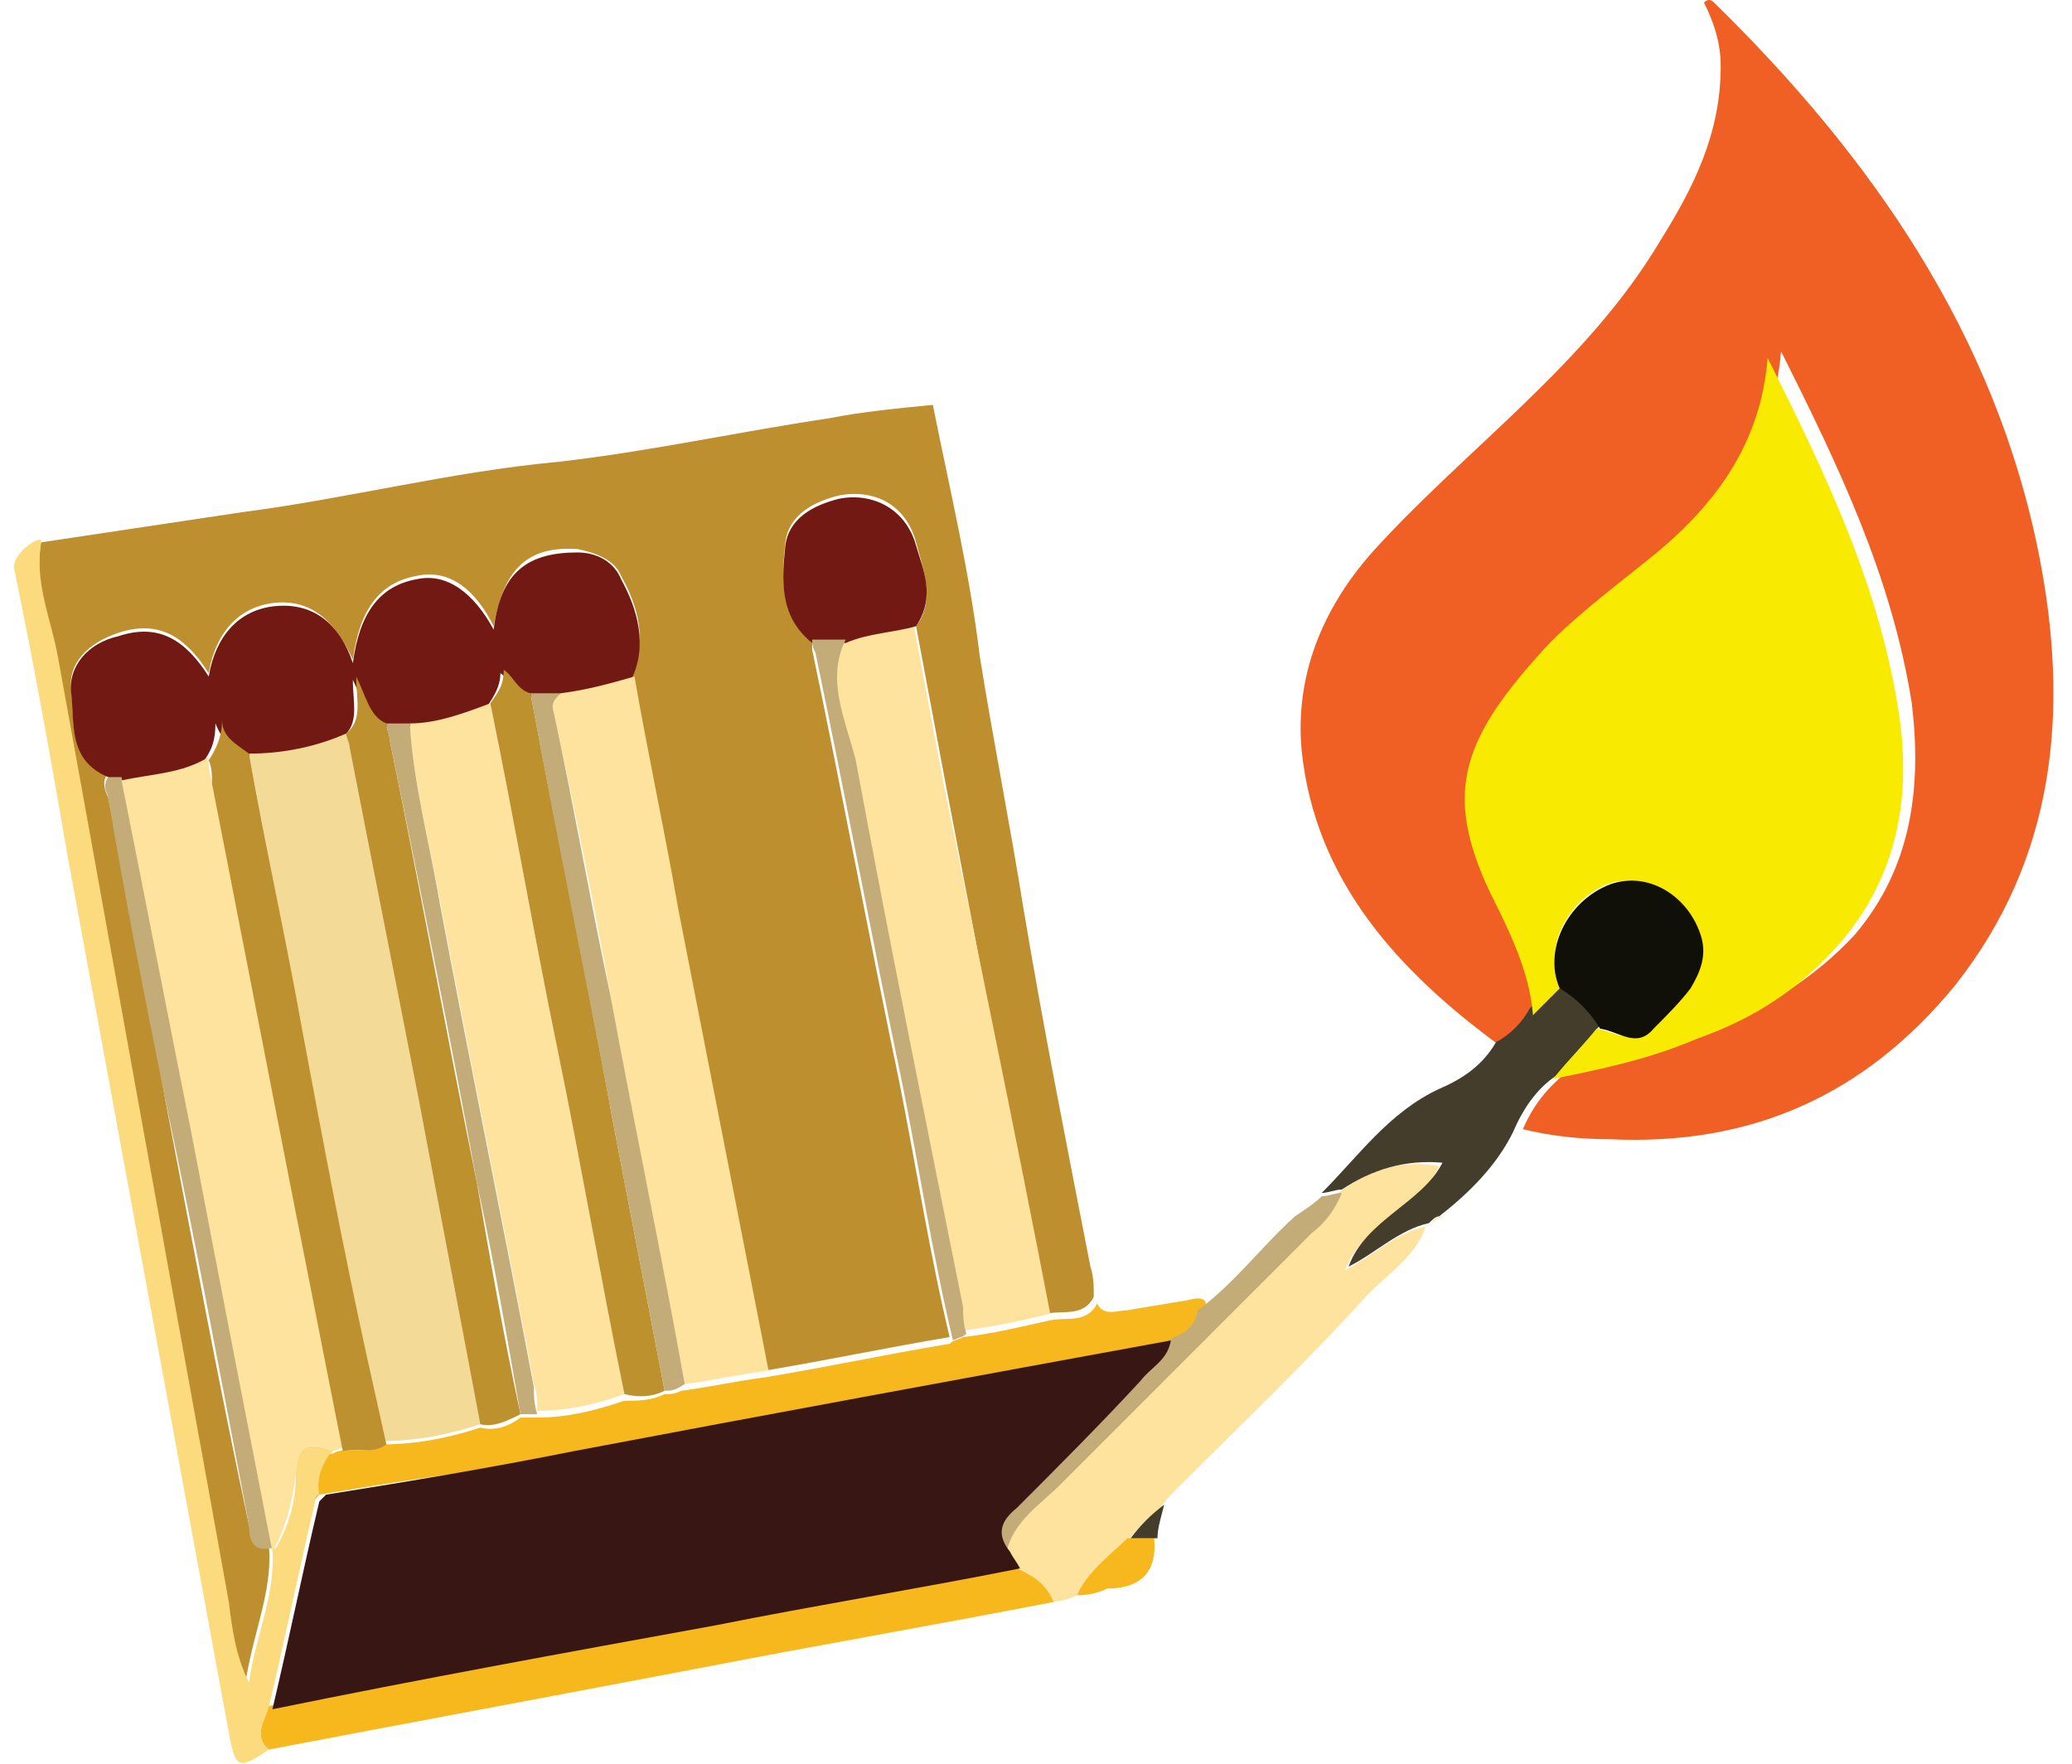 <svg width="94" height="80" viewBox="0 0 94 80" fill="none" xmlns="http://www.w3.org/2000/svg">
<path d="M68.025 47.416C63.462 44.069 59.659 39.963 59.051 34.031C58.747 30.685 59.964 27.643 62.245 25.058C66.504 20.343 71.979 16.54 75.325 10.913C76.846 8.479 78.063 6.046 78.063 3.004C78.063 1.939 77.759 1.027 77.302 0.114C77.454 -0.038 77.606 -0.038 77.759 0.114C84.907 7.11 90.534 15.171 92.512 25.21C93.881 32.206 93.272 38.898 88.709 44.678C84.603 49.697 79.432 51.978 73.044 51.674C71.675 51.674 70.306 51.522 69.089 51.218C69.546 50.153 70.154 49.393 71.067 48.632C73.348 48.328 75.477 47.72 77.606 46.807C80.04 45.742 82.321 44.374 84.147 42.396C86.732 39.354 87.189 35.704 86.732 31.902C85.82 26.122 83.386 21.103 80.8 15.932C80.496 19.734 78.519 22.472 75.781 24.753C74.108 26.122 72.435 27.339 70.914 28.86C66.96 32.967 66.047 35.4 68.177 40.115C68.937 41.94 69.85 43.765 70.154 45.742C69.089 46.503 68.633 47.111 68.025 47.416Z" fill="#F06024"/>
<path d="M1.863 24.601C4.905 24.145 7.947 23.689 10.989 23.232C15.704 22.624 20.419 21.407 25.286 20.951C29.392 20.494 33.499 19.582 37.605 18.974C39.127 18.669 40.8 18.517 42.32 18.365C43.081 22.168 43.993 25.97 44.45 29.772C45.058 33.575 45.819 37.377 46.427 41.179C47.34 46.655 48.404 51.978 49.469 57.453C49.621 57.91 49.621 58.366 49.621 58.822C49.165 59.735 48.252 59.431 47.492 59.583C45.971 51.674 44.45 43.613 42.929 35.704C42.472 33.27 42.016 30.837 41.56 28.404C42.472 27.187 41.864 25.818 41.56 24.601C41.104 22.928 39.735 22.168 38.062 22.472C36.845 22.776 35.78 23.384 35.628 24.601C35.476 26.122 35.324 27.947 36.845 29.012C36.845 29.164 36.845 29.316 36.845 29.468C38.214 36.008 39.431 42.548 40.8 49.088C41.56 52.891 42.168 56.845 43.081 60.648C40.343 61.104 37.453 61.712 34.716 62.168C33.347 55.172 31.978 48.176 30.609 41.179C30.001 37.681 29.24 34.183 28.632 30.685C29.392 29.012 28.936 27.491 28.176 26.122C27.872 25.362 26.959 25.057 26.198 24.905C23.917 24.753 22.852 25.818 22.396 28.404C21.483 26.578 20.267 25.818 18.898 26.122C17.225 26.426 16.312 27.643 16.008 29.924C15.248 28.251 14.183 27.187 12.51 27.339C10.837 27.491 9.772 28.708 9.468 30.533C8.403 28.86 7.187 28.099 5.361 28.708C3.993 29.164 3.08 30.076 3.232 31.293C3.384 32.662 3.08 34.487 4.905 35.096C4.601 35.4 4.753 35.856 4.905 36.16C5.818 40.723 6.73 45.286 7.491 49.849C8.708 56.237 9.924 62.777 11.293 69.165C11.445 69.621 11.445 70.23 12.206 70.23C12.358 72.207 11.445 74.184 11.141 76.313C10.533 74.944 10.533 73.728 10.229 72.663C9.164 66.731 8.099 60.952 7.035 55.02C5.514 46.655 3.993 38.138 2.472 29.772C2.167 28.099 1.559 26.426 1.863 24.601Z" fill="#BE8F2E"/>
<path d="M1.863 24.601C1.559 26.426 2.32 28.099 2.624 29.772C4.145 38.138 5.666 46.655 7.187 55.02C8.251 60.952 9.316 66.731 10.381 72.663C10.533 73.88 10.685 75.097 11.293 76.313C11.598 74.184 12.51 72.359 12.358 70.229H12.51C13.118 69.165 13.423 68.1 13.423 66.883C13.423 65.514 14.031 65.362 15.096 65.819C14.791 66.427 14.487 67.035 14.639 67.644C14.487 67.796 14.487 67.796 14.335 67.948C13.575 71.142 12.966 74.184 12.206 77.378C12.054 77.986 11.445 78.747 12.206 79.355C10.837 80.268 10.685 80.268 10.381 78.595C7.947 65.362 5.514 52.13 3.08 38.898C2.32 34.487 1.559 30.229 0.647 25.818C0.495 25.057 2.016 24.145 1.863 24.601Z" fill="#FBDB7E"/>
<path d="M48.861 72.359C48.556 72.511 48.1 72.663 47.644 72.663C47.34 71.903 46.883 71.294 45.971 71.142C45.819 70.838 45.667 70.686 45.515 70.382C45.971 69.013 47.036 68.252 47.948 67.34C51.751 63.538 55.553 59.735 59.355 55.933C59.964 55.324 60.42 54.868 60.724 54.108C62.093 53.043 63.614 52.587 65.287 52.891C64.374 54.868 61.789 55.477 61.028 57.606C62.245 56.997 63.31 55.933 64.678 55.629C64.222 56.997 63.005 57.758 62.093 58.67C59.355 61.712 56.313 64.602 53.424 67.492C53.119 67.796 52.815 68.1 52.663 68.404C52.055 68.861 51.598 69.317 51.142 69.925C50.382 70.686 49.469 71.294 48.861 72.359Z" fill="#FDE39D"/>
<path d="M14.487 67.796C14.335 67.035 14.639 66.427 14.943 65.971C15.095 65.971 15.248 65.819 15.4 65.819C16.008 65.667 16.768 65.971 17.377 65.515C18.898 65.515 20.419 65.21 21.788 64.754C22.396 64.906 23.004 64.754 23.613 64.298C23.917 64.298 24.069 64.298 24.373 64.298C25.742 64.298 26.959 63.994 28.328 63.537C28.936 63.537 29.544 63.537 30.153 63.233C30.457 63.233 30.609 63.233 30.913 63.081C32.13 62.929 33.499 62.625 34.716 62.473C37.453 62.016 40.343 61.408 43.081 60.952C43.233 60.8 43.385 60.8 43.689 60.648C45.058 60.495 46.275 60.191 47.644 59.887C48.404 59.735 49.317 60.039 49.773 59.127C50.077 59.735 50.686 59.431 51.142 59.431C52.054 59.279 52.967 59.127 53.88 58.974C54.944 58.67 54.792 59.279 54.488 59.887C54.336 60.648 53.727 60.952 53.119 61.256C43.993 62.929 34.868 64.602 25.742 66.275C21.94 66.579 18.137 67.188 14.487 67.796Z" fill="#F6B81C"/>
<path d="M46.123 71.142C46.883 71.446 47.492 71.903 47.796 72.663C42.321 73.728 36.997 74.64 31.522 75.705C25.134 76.922 18.594 78.138 12.206 79.355C11.445 78.747 12.054 77.986 12.206 77.378C18.898 76.161 25.59 74.792 32.282 73.576C36.845 72.815 41.56 71.903 46.123 71.142Z" fill="#F6B81C"/>
<path d="M64.831 55.477C63.462 55.781 62.397 56.845 61.18 57.454C61.941 55.324 64.526 54.564 65.439 52.739C63.766 52.587 62.245 53.043 60.876 53.956C60.572 53.956 60.268 54.108 59.964 54.108C61.637 52.435 63.005 50.457 65.287 49.393C66.352 48.936 67.264 48.328 67.873 47.263C68.481 46.959 69.089 46.351 69.394 45.742C69.85 45.286 70.154 44.982 70.61 44.526C71.371 44.982 71.979 45.742 72.588 46.503C71.979 47.263 71.219 48.024 70.61 48.784C69.698 49.393 69.089 50.305 68.633 51.37C67.873 52.891 66.656 54.108 65.287 55.172C65.135 55.172 64.983 55.324 64.831 55.477Z" fill="#443D2B"/>
<path d="M59.963 54.26C60.268 54.26 60.572 54.108 60.876 54.108C60.572 54.868 60.115 55.477 59.507 55.933C55.705 59.735 51.902 63.538 48.1 67.34C47.188 68.252 45.971 69.013 45.666 70.382C45.058 69.621 45.21 69.013 45.971 68.404C47.948 66.579 49.773 64.602 51.598 62.625C52.054 62.017 52.815 61.712 52.967 60.8C53.575 60.496 54.184 60.343 54.336 59.431C56.009 58.214 57.226 56.541 58.747 55.172C59.203 54.868 59.659 54.564 59.963 54.26Z" fill="#C3AC78"/>
<path d="M48.861 72.359C49.317 71.294 50.382 70.534 51.142 69.773C51.598 69.773 51.903 69.773 52.359 69.773C52.511 71.294 51.75 72.055 50.229 72.055C49.925 72.207 49.469 72.359 48.861 72.359Z" fill="#F6B81C"/>
<path d="M52.511 69.773C52.055 69.773 51.751 69.773 51.294 69.773C51.751 69.165 52.207 68.709 52.815 68.252C52.663 68.861 52.511 69.317 52.511 69.773Z" fill="#443D2B"/>
<path d="M64.983 55.476C64.983 55.324 65.287 55.172 65.439 55.172C65.135 55.324 65.135 55.324 64.983 55.476Z" fill="#FDE39D"/>
<path d="M70.762 44.83C70.306 45.286 70.002 45.59 69.545 46.047C69.393 44.069 68.481 42.244 67.568 40.419C65.439 35.856 66.352 33.423 70.306 29.164C71.827 27.643 73.5 26.426 75.173 25.058C77.911 22.776 79.888 20.038 80.192 16.236C82.778 21.407 85.211 26.426 86.124 32.206C86.732 36.008 86.124 39.659 83.538 42.7C81.713 44.83 79.584 46.199 76.998 47.111C74.869 48.024 72.739 48.48 70.458 48.936C71.066 48.176 71.827 47.416 72.435 46.655C73.196 46.807 74.108 47.416 74.869 46.655C75.477 46.047 76.085 45.438 76.542 44.83C77.15 44.069 77.302 43.309 76.998 42.396C76.39 40.571 74.565 39.507 72.891 40.115C71.066 40.875 70.002 43.005 70.762 44.83Z" fill="#F8EA00"/>
<path d="M4.905 35.248C3.08 34.487 3.385 32.815 3.232 31.446C3.08 30.229 3.993 29.164 5.362 28.86C7.187 28.252 8.404 29.012 9.468 30.685C9.773 28.86 10.837 27.643 12.51 27.491C14.183 27.339 15.4 28.252 16.008 30.077C16.313 27.795 17.225 26.578 18.898 26.274C20.267 25.97 21.484 26.883 22.396 28.556C22.701 25.97 23.917 25.058 26.199 25.058C27.111 25.058 27.872 25.514 28.176 26.274C28.936 27.643 29.393 29.316 28.632 30.837C27.568 31.294 26.503 31.446 25.286 31.598C24.83 31.598 24.374 31.598 23.917 31.598C23.309 31.598 23.157 30.837 22.701 30.533C22.701 31.141 22.396 31.598 22.092 32.054C20.875 32.51 19.659 32.815 18.442 32.967C18.138 32.967 17.681 32.967 17.377 32.967C16.617 32.662 16.465 31.75 16.008 30.837C16.008 31.902 16.313 32.814 15.552 33.423C14.183 34.031 12.662 34.335 11.141 34.335C10.533 34.031 10.077 33.575 9.773 32.814C9.773 33.575 9.62 34.031 9.164 34.64C7.947 35.248 6.579 35.4 5.21 35.704C5.362 35.4 5.21 35.4 4.905 35.248Z" fill="#721914"/>
<path d="M25.438 31.445C26.655 31.293 27.719 30.989 28.784 30.685C29.392 34.183 30.153 37.681 30.761 41.18C32.13 48.176 33.499 55.172 34.868 62.169C33.651 62.321 32.282 62.625 31.065 62.777C30.001 56.997 28.784 51.218 27.719 45.286C26.959 41.027 26.046 36.617 25.134 32.358C24.982 32.054 24.982 31.75 25.438 31.445Z" fill="#FDE39D"/>
<path d="M47.644 59.583C46.427 59.887 45.059 60.192 43.69 60.344C43.69 59.887 43.69 59.583 43.538 59.127C41.864 50.914 40.343 42.701 38.67 34.336C38.366 32.51 37.454 30.837 38.214 28.86C39.127 28.404 40.343 28.404 41.408 28.1C41.864 30.533 42.321 32.967 42.777 35.4C44.45 43.613 46.123 51.674 47.644 59.583Z" fill="#FDE39D"/>
<path d="M41.56 28.404C40.495 28.708 39.431 28.708 38.366 29.164C37.91 29.164 37.301 29.164 36.845 29.164C35.324 27.947 35.476 26.274 35.629 24.753C35.781 23.537 36.845 22.928 38.062 22.624C39.583 22.32 41.104 23.08 41.56 24.753C41.864 25.818 42.473 27.035 41.56 28.404Z" fill="#721914"/>
<path d="M4.905 35.248C5.058 35.248 5.21 35.248 5.514 35.248C6.579 40.571 7.643 46.047 8.708 51.37C9.925 57.606 11.141 63.842 12.358 70.23H12.206C11.445 70.382 11.293 69.773 11.293 69.165C10.077 62.777 8.86 56.237 7.491 49.849C6.579 45.286 5.666 40.723 4.905 36.161C4.905 36.008 4.601 35.704 4.905 35.248Z" fill="#C3AC78"/>
<path d="M36.845 29.012C37.302 29.012 37.91 29.012 38.366 29.012C37.454 30.837 38.366 32.662 38.823 34.487C40.343 42.7 42.017 50.914 43.69 59.279C43.69 59.583 43.69 60.039 43.842 60.495C43.69 60.648 43.538 60.648 43.233 60.8C42.321 56.997 41.712 53.043 40.952 49.24C39.583 42.7 38.366 36.16 36.997 29.62C36.845 29.316 36.845 29.164 36.845 29.012Z" fill="#C3AC78"/>
<path d="M53.119 60.8C52.967 61.713 52.207 62.017 51.75 62.625C49.925 64.602 47.948 66.58 46.123 68.405C45.362 69.013 45.21 69.621 45.819 70.382C45.971 70.686 46.123 70.838 46.275 71.142C41.712 72.055 36.997 72.816 32.434 73.728C25.742 74.945 19.05 76.162 12.358 77.53C13.118 74.337 13.727 71.295 14.487 68.101C14.639 67.948 14.639 67.948 14.791 67.796C18.594 67.188 22.244 66.58 26.046 65.819C34.868 64.146 43.994 62.473 53.119 60.8Z" fill="#371613"/>
<path d="M12.358 70.382C11.141 64.146 9.924 57.91 8.708 51.522C7.643 46.199 6.578 40.723 5.514 35.4C6.883 35.096 8.251 35.096 9.468 34.335C9.468 34.639 9.468 35.096 9.62 35.4C10.837 41.636 12.054 47.872 13.271 54.108C14.031 57.91 14.791 61.864 15.552 65.667C15.4 65.667 15.248 65.819 15.096 65.819C14.031 65.362 13.423 65.515 13.423 66.883C13.271 68.1 12.966 69.317 12.358 70.382Z" fill="#FDE39D"/>
<path d="M14.487 67.796C14.335 67.948 14.335 67.948 14.183 68.1C14.335 67.948 14.335 67.796 14.487 67.796Z" fill="#F6B81C"/>
<path d="M11.293 34.183C12.814 34.183 14.335 33.879 15.704 33.271C15.704 33.423 15.856 33.727 15.856 33.879C16.921 39.355 17.985 44.678 19.05 50.153C19.963 55.02 20.875 59.735 21.788 64.602C20.419 65.058 18.898 65.363 17.377 65.363C17.073 63.994 16.769 62.625 16.465 61.256C15.552 56.389 14.639 51.522 13.575 46.655C12.966 42.548 12.054 38.29 11.293 34.183Z" fill="#F3DA97"/>
<path d="M18.594 32.814C19.811 32.814 21.027 32.358 22.244 31.902C23.309 37.073 24.221 42.396 25.286 47.568C26.351 52.739 27.263 58.062 28.328 63.233C27.111 63.69 25.742 63.994 24.374 63.994C24.374 63.538 24.374 63.233 24.221 62.777C22.853 55.477 21.332 48.176 19.963 40.875C19.507 38.29 18.746 35.552 18.594 32.814Z" fill="#FDE39D"/>
<path d="M11.293 34.183C12.054 38.442 12.966 42.548 13.727 46.807C14.639 51.674 15.552 56.541 16.617 61.408C16.921 62.777 17.225 64.146 17.529 65.515C16.921 65.971 16.312 65.667 15.552 65.819C14.792 62.017 14.031 58.062 13.271 54.26C12.054 48.024 10.837 41.788 9.62 35.552C9.62 35.248 9.62 34.792 9.468 34.487C9.772 34.031 10.077 33.423 10.077 32.662C10.077 33.423 10.685 33.727 11.293 34.183Z" fill="#BE9130"/>
<path d="M28.328 63.233C27.263 58.062 26.351 52.739 25.286 47.568C24.221 42.397 23.309 37.073 22.244 31.902C22.548 31.446 22.852 31.142 22.852 30.381C23.309 30.685 23.461 31.294 24.069 31.446C25.286 37.986 26.655 44.526 27.872 51.218C28.632 55.172 29.393 59.127 30.153 63.081C29.545 63.386 28.936 63.386 28.328 63.233Z" fill="#BE912F"/>
<path d="M21.788 64.602C20.875 59.735 19.963 55.02 19.05 50.153C17.985 44.678 16.921 39.354 15.856 33.879C15.856 33.727 15.704 33.423 15.704 33.271C16.465 32.662 16.16 31.75 16.16 30.685C16.617 31.598 16.769 32.51 17.529 32.814C17.529 33.119 17.681 33.271 17.681 33.575C19.05 40.267 20.267 46.959 21.636 53.651C22.244 57.15 22.852 60.648 23.613 64.146C23.005 64.45 22.396 64.754 21.788 64.602Z" fill="#BE912F"/>
<path d="M23.613 64.146C23.005 60.648 22.396 57.149 21.636 53.651C20.419 46.959 19.05 40.267 17.681 33.575C17.681 33.27 17.529 33.118 17.529 32.814C17.833 32.814 18.29 32.814 18.594 32.814C18.746 35.552 19.506 38.29 19.963 41.027C21.331 48.328 22.852 55.628 24.221 62.929C24.221 63.233 24.221 63.689 24.373 64.146C24.069 64.146 23.917 64.146 23.613 64.146Z" fill="#C3AC78"/>
<path d="M30.153 63.081C29.392 59.127 28.632 55.172 27.872 51.218C26.655 44.678 25.286 38.138 24.069 31.446C24.525 31.446 24.982 31.446 25.438 31.446C25.134 31.75 24.982 31.902 25.134 32.358C26.046 36.617 26.807 41.028 27.719 45.286C28.784 51.066 30.001 56.845 31.065 62.777C30.609 63.081 30.457 63.081 30.153 63.081Z" fill="#C3AC78"/>
<path d="M70.762 44.83C70.002 43.157 71.066 40.875 73.043 40.115C74.717 39.507 76.542 40.571 77.15 42.396C77.454 43.309 77.15 44.069 76.694 44.83C76.237 45.438 75.629 46.047 75.021 46.655C74.26 47.568 73.5 46.807 72.587 46.655C72.131 45.895 71.523 45.286 70.762 44.83Z" fill="#100F08"/>
</svg>
